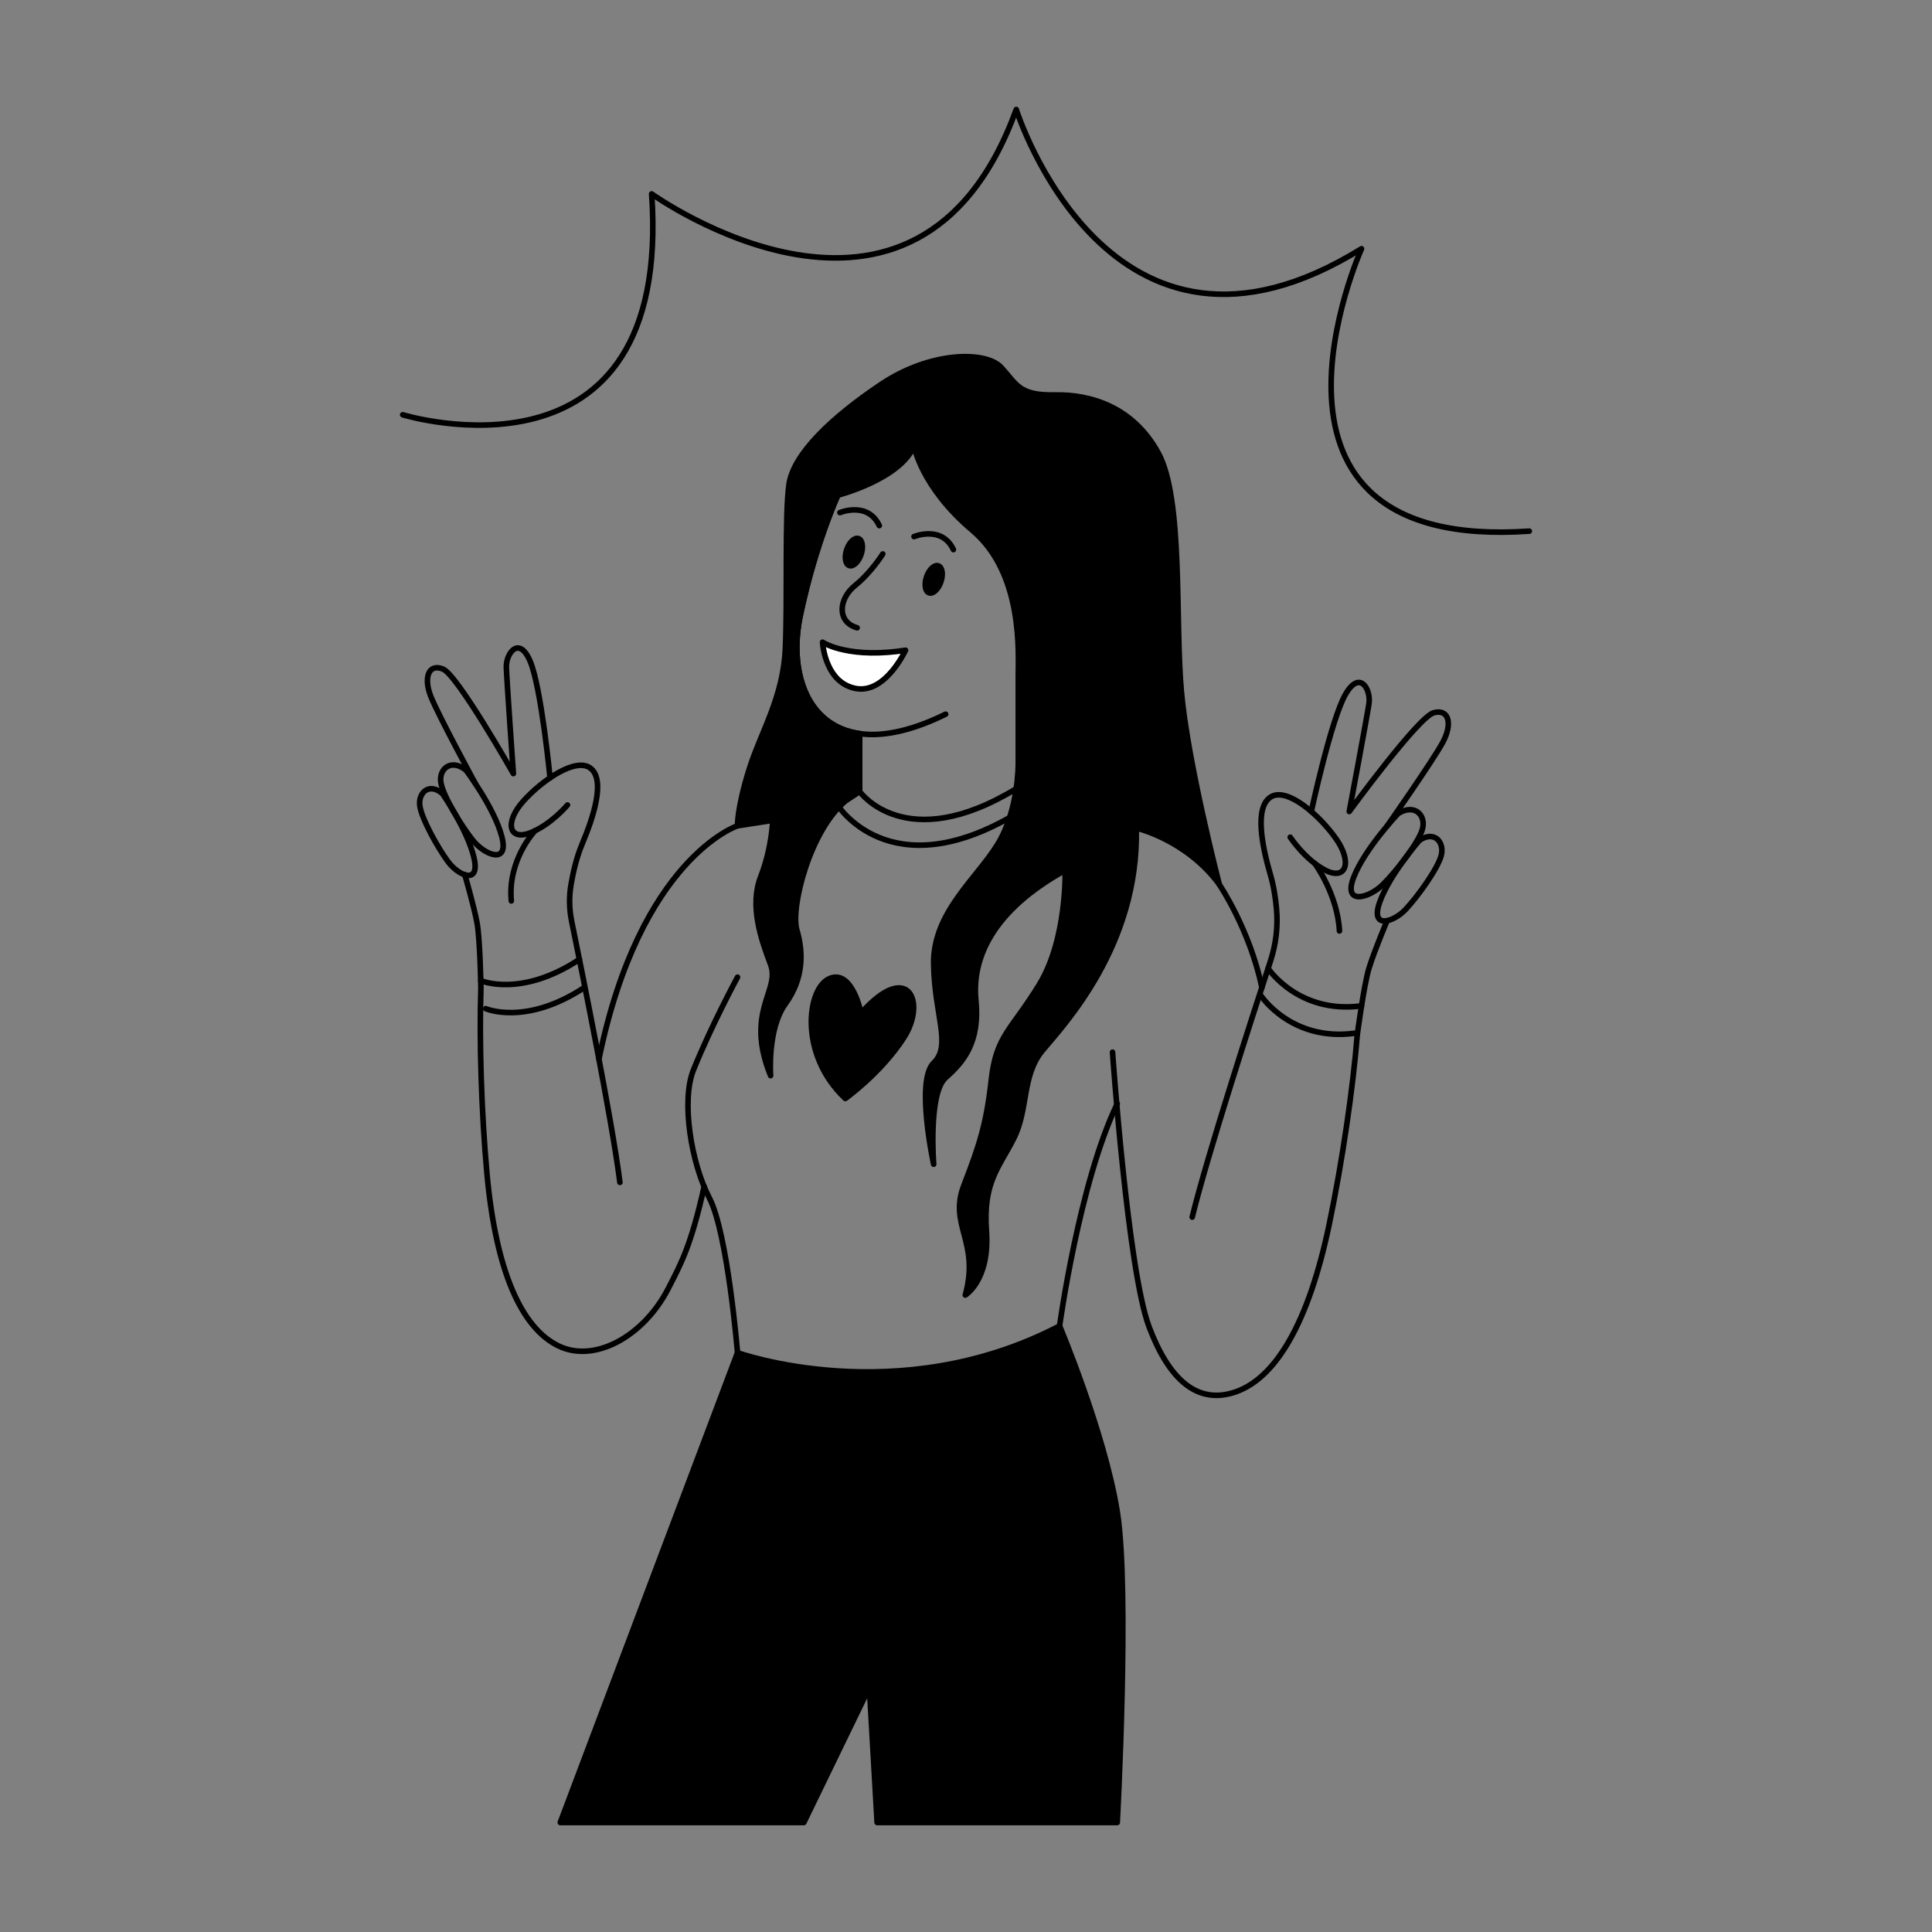 <?xml version="1.0" encoding="UTF-8"?> <svg xmlns="http://www.w3.org/2000/svg" width="333" height="333" viewBox="0 0 333 333" fill="none"><rect x="0" y="0" width="333" height="333" fill="#808080" stroke="none"/><path d="M145.215 83.583C145.215 83.583 140.852 92.308 137.942 106.047C135.031 119.787 142.631 133.12 162.99 123.097" stroke="black" stroke-width="0.961" stroke-miterlimit="10" stroke-linecap="round" stroke-linejoin="round"></path><path d="M162.172 100.277C162.61 98.993 162.413 97.763 161.731 97.53C161.049 97.297 160.14 98.149 159.701 99.433C159.262 100.718 159.46 101.948 160.142 102.181C160.824 102.414 161.733 101.562 162.172 100.277Z" fill="black" stroke="black" stroke-width="0.961" stroke-miterlimit="10" stroke-linecap="round" stroke-linejoin="round"></path><path d="M157.542 92.487C157.542 92.487 162.331 90.489 164.329 94.732" stroke="black" stroke-width="0.961" stroke-miterlimit="10" stroke-linecap="round" stroke-linejoin="round"></path><path d="M148.411 95.578C148.85 94.293 148.653 93.063 147.97 92.83C147.288 92.597 146.379 93.449 145.941 94.734C145.502 96.018 145.699 97.248 146.381 97.481C147.064 97.714 147.972 96.862 148.411 95.578Z" fill="black" stroke="black" stroke-width="0.961" stroke-miterlimit="10" stroke-linecap="round" stroke-linejoin="round"></path><path d="M144.768 88.351C144.768 88.351 149.557 86.353 151.555 90.596" stroke="black" stroke-width="0.961" stroke-miterlimit="10" stroke-linecap="round" stroke-linejoin="round"></path><path d="M152.154 95.478C152.154 95.478 150.156 98.688 147.366 100.932C144.575 103.177 144.156 107.172 147.732 108.205" stroke="black" stroke-width="0.961" stroke-miterlimit="10" stroke-linecap="round" stroke-linejoin="round"></path><path d="M156.077 112.074C156.077 112.074 155.271 113.832 153.866 115.537C152.328 117.409 150.063 119.247 147.326 118.634C144.922 118.102 143.563 116.397 142.79 114.685C141.871 112.687 141.778 110.689 141.778 110.689C141.778 110.689 142.437 111.142 143.843 111.595C145.674 112.174 148.738 112.787 153.22 112.414C154.119 112.347 155.065 112.234 156.077 112.074Z" fill="white" stroke="black" stroke-width="0.961" stroke-miterlimit="10" stroke-linecap="round" stroke-linejoin="round"></path><path d="M195.844 142.724C196.324 162.963 183.35 176.663 179.713 181.032C176.077 185.401 177.296 191.095 174.752 196.183C172.208 201.272 169.41 203.689 170.017 212.187C170.623 220.672 166.38 223.216 166.38 223.216C168.924 213.999 163.47 211.215 166.14 204.302C168.811 197.389 170.017 193.759 170.862 186.12C171.708 178.488 174.252 177.635 179.101 169.75C183.949 161.878 183.596 150.003 183.596 150.003C171.102 156.916 167.466 165.155 168.205 172.421C168.924 179.7 166.014 183.09 162.99 185.754C159.967 188.425 160.926 200.666 160.926 200.666C160.926 200.666 157.775 186.247 160.926 183.21C164.076 180.186 161.052 174.971 160.926 166.12C160.812 157.269 168.318 151.462 171.955 145.521C175.598 139.573 175.511 131.581 175.511 131.581C175.511 131.581 175.511 120.426 175.511 116.543C175.511 112.667 176.41 98.847 167.599 91.415C158.788 83.982 157.536 76.87 157.536 76.87C155.158 82.604 144.409 85.354 144.409 85.354C143.004 88.558 140.08 95.951 137.942 106.054C135.891 115.711 139.041 125.168 148.172 126.447V136.437L145.781 138.008C139.6 143.097 136.21 156.43 137.349 160.313C138.488 164.189 138.515 168.664 135.365 173.033C132.214 177.402 132.82 185.401 132.82 185.401C128.338 174.359 134.519 170.729 132.82 166.247C131.122 161.765 129.184 156.07 131.122 151.095C133.06 146.12 133.187 141.398 133.187 141.398L127.126 142.337C127.126 142.337 127 139.467 129.064 132.794C131.129 126.134 134.998 120.313 135.371 111.701C135.738 103.09 135.245 88.911 135.977 83.583C136.697 78.255 143.37 71.948 151.855 66.254C160.34 60.559 169.917 60.433 172.581 63.343C175.251 66.254 175.618 68.192 181.798 68.078C187.979 67.952 195.258 70.13 199.607 78.015C203.976 85.887 202.517 106.74 203.61 119.094C204.708 131.462 210.156 152.427 210.156 152.427C204.442 144.675 195.844 142.724 195.844 142.724Z" fill="black" stroke="black" stroke-width="0.961" stroke-miterlimit="10" stroke-linecap="round" stroke-linejoin="round"></path><path d="M182.63 228.545C182.63 228.545 186.02 203.823 192.567 190.25" stroke="black" stroke-width="0.961" stroke-miterlimit="10" stroke-linecap="round" stroke-linejoin="round"></path><path d="M127.119 168.424C127.119 168.424 122.571 176.829 119.52 184.428C117.389 189.736 119.114 200.432 122.271 206.493C125.421 212.547 127.119 233.153 127.119 233.153" stroke="black" stroke-width="0.961" stroke-miterlimit="10" stroke-linecap="round" stroke-linejoin="round"></path><path d="M148.405 174.632C148.405 174.632 146.92 167.033 143.004 168.651C139.087 170.269 137.616 181.745 145.701 189.337C145.701 189.337 151.815 184.995 155.771 178.881C159.727 172.767 156.59 165.421 148.405 174.632Z" fill="black" stroke="black" stroke-width="0.961" stroke-miterlimit="10" stroke-linecap="round" stroke-linejoin="round"></path><path d="M210.136 152.421C210.136 152.421 215.378 160.107 217.502 170.196" stroke="black" stroke-width="0.961" stroke-miterlimit="10" stroke-linecap="round" stroke-linejoin="round"></path><path d="M222.384 144.302C222.384 144.302 224.928 148.178 228.445 149.997C231.961 151.815 233.173 148.665 230.263 144.542C227.352 140.42 221.778 135.571 218.987 137.389C216.197 139.207 217.536 145.874 218.987 150.836C219.54 152.721 219.847 154.772 220.013 156.597C220.3 159.667 219.927 162.751 218.968 165.681C215.924 174.978 208.072 199.187 205.488 209.783" stroke="black" stroke-width="0.961" stroke-miterlimit="10" stroke-linecap="round" stroke-linejoin="round"></path><path d="M226.014 139.873C226.014 139.873 229.41 124.062 231.895 119.7C234.385 115.338 236.323 118.854 235.957 121.278C235.591 123.703 232.561 139.873 232.561 139.873C232.561 139.873 244.442 123.576 247.106 122.85C249.77 122.124 250.376 124.788 248.684 127.938C246.986 131.089 239.107 142.337 239.107 142.337" stroke="black" stroke-width="0.961" stroke-miterlimit="10" stroke-linecap="round" stroke-linejoin="round"></path><path d="M240.985 140.22C240.985 140.22 235.284 146.214 233.34 151.162C231.395 156.111 235.984 154.812 238.341 152.468C240.706 150.123 244.455 145.301 245.155 142.957C245.854 140.613 243.909 138.402 240.985 140.22Z" stroke="black" stroke-width="0.961" stroke-miterlimit="10" stroke-linecap="round" stroke-linejoin="round"></path><path d="M244.662 144.835C244.662 144.835 239.56 150.649 237.822 155.451C236.084 160.253 240.186 158.987 242.304 156.716C244.422 154.438 247.779 149.763 248.398 147.492C249.017 145.214 247.279 143.063 244.662 144.835Z" stroke="black" stroke-width="0.961" stroke-miterlimit="10" stroke-linecap="round" stroke-linejoin="round"></path><path d="M191.755 181.352C191.755 181.352 194.385 218.974 198.062 228.711C201.425 237.629 206.3 242.284 213.087 239.867C219.887 237.436 225.534 228.065 229.091 211.089C231.395 200.093 233.227 187.319 233.939 178.368C233.939 178.368 235.071 169.804 235.957 166.893C236.843 163.983 239.081 158.688 239.081 158.688" stroke="black" stroke-width="0.961" stroke-miterlimit="10" stroke-linecap="round" stroke-linejoin="round"></path><path d="M97.809 138.748C97.809 138.748 94.925 142.204 91.329 143.569C87.739 144.935 86.92 141.758 90.177 138.108C93.44 134.459 99.354 130.396 101.845 132.461C104.336 134.525 102.304 140.806 100.353 145.434C99.374 147.745 98.775 150.396 98.422 152.467C98.055 154.598 98.109 156.77 98.548 158.887C100.306 167.446 105.475 192.94 106.847 203.796" stroke="black" stroke-width="0.961" stroke-miterlimit="10" stroke-linecap="round" stroke-linejoin="round"></path><path d="M94.805 134.066C94.805 134.066 93.287 118.441 91.369 113.952C89.451 109.47 87.193 112.64 87.273 115.025C87.353 117.402 88.485 133.34 88.485 133.34C88.485 133.34 78.835 116.303 76.344 115.311C73.853 114.312 72.974 116.816 74.259 120.046C75.544 123.276 81.898 134.991 81.898 134.991" stroke="black" stroke-width="0.961" stroke-miterlimit="10" stroke-linecap="round" stroke-linejoin="round"></path><path d="M80.32 132.747C80.32 132.747 85.155 139.161 86.48 144.149C87.806 149.137 83.53 147.372 81.512 144.848C79.494 142.324 76.404 137.256 75.997 134.918C75.584 132.581 77.702 130.663 80.32 132.747Z" stroke="black" stroke-width="0.961" stroke-miterlimit="10" stroke-linecap="round" stroke-linejoin="round"></path><path d="M76.264 136.789C76.264 136.789 80.539 142.963 81.685 147.792C82.831 152.62 79.014 150.942 77.223 148.518C75.438 146.087 72.714 141.205 72.368 138.941C72.021 136.676 73.939 134.791 76.264 136.789Z" stroke="black" stroke-width="0.961" stroke-miterlimit="10" stroke-linecap="round" stroke-linejoin="round"></path><path d="M80.113 150.762C80.113 150.762 81.672 156.117 82.218 159.027C82.751 161.924 82.89 170.323 82.89 170.323C82.597 179.034 82.944 191.555 83.943 202.417C85.501 219.194 89.903 228.851 96.197 231.954C102.477 235.045 110.956 230.316 115.185 222.084C117.476 217.642 119.127 214.558 121.372 204.535" stroke="black" stroke-width="0.961" stroke-miterlimit="10" stroke-linecap="round" stroke-linejoin="round"></path><path d="M127.119 142.331C127.119 142.331 110.376 147.872 103.237 182.511" stroke="black" stroke-width="0.961" stroke-miterlimit="10" stroke-linecap="round" stroke-linejoin="round"></path><path d="M148.172 136.43C148.172 136.43 156.051 147.579 175.158 135.937" stroke="black" stroke-width="0.961" stroke-miterlimit="10" stroke-linecap="round" stroke-linejoin="round"></path><path d="M192.567 314.125H151.182L149.843 290.842L138.548 314.125H96.57L127.119 233.153C127.119 233.153 154.752 243.09 182.631 228.544C182.631 228.544 190.389 246.966 192.567 260.546C194.745 274.119 192.567 314.125 192.567 314.125Z" fill="black" stroke="black" stroke-width="0.961" stroke-miterlimit="10" stroke-linecap="round" stroke-linejoin="round"></path><path d="M218.575 166.919C218.575 166.919 223.769 174.818 234.672 173.373" stroke="black" stroke-width="0.961" stroke-miterlimit="10" stroke-linecap="round" stroke-linejoin="round"></path><path d="M217.362 171.642C217.362 171.642 222.557 179.54 233.46 178.095" stroke="black" stroke-width="0.961" stroke-miterlimit="10" stroke-linecap="round" stroke-linejoin="round"></path><path d="M82.857 169.018C82.857 169.018 89.757 172.035 99.867 165.361" stroke="black" stroke-width="0.961" stroke-miterlimit="10" stroke-linecap="round" stroke-linejoin="round"></path><path d="M83.723 173.853C83.723 173.853 90.623 176.87 100.733 170.196" stroke="black" stroke-width="0.961" stroke-miterlimit="10" stroke-linecap="round" stroke-linejoin="round"></path><path d="M144.242 138.594C144.242 138.594 153.22 153.353 175.158 140.259" stroke="black" stroke-width="0.961" stroke-miterlimit="10" stroke-linecap="round" stroke-linejoin="round"></path><path d="M226.627 148.831C226.627 148.831 230.549 154.159 230.869 160.459" stroke="black" stroke-width="0.961" stroke-miterlimit="10" stroke-linecap="round" stroke-linejoin="round"></path><path d="M92.228 143.17C92.228 143.17 87.453 148.178 88.132 155.284" stroke="black" stroke-width="0.961" stroke-miterlimit="10" stroke-linecap="round" stroke-linejoin="round"></path><path d="M69.41 71.489C69.41 71.489 115.957 85.781 112.321 33.42C112.321 33.42 158.002 66.147 175.158 18.875C175.158 18.875 191.215 69.784 234.672 42.87C234.672 42.87 211.222 95.145 263.589 91.548" stroke="black" stroke-width="0.961" stroke-miterlimit="10" stroke-linecap="round" stroke-linejoin="round"></path></svg> 